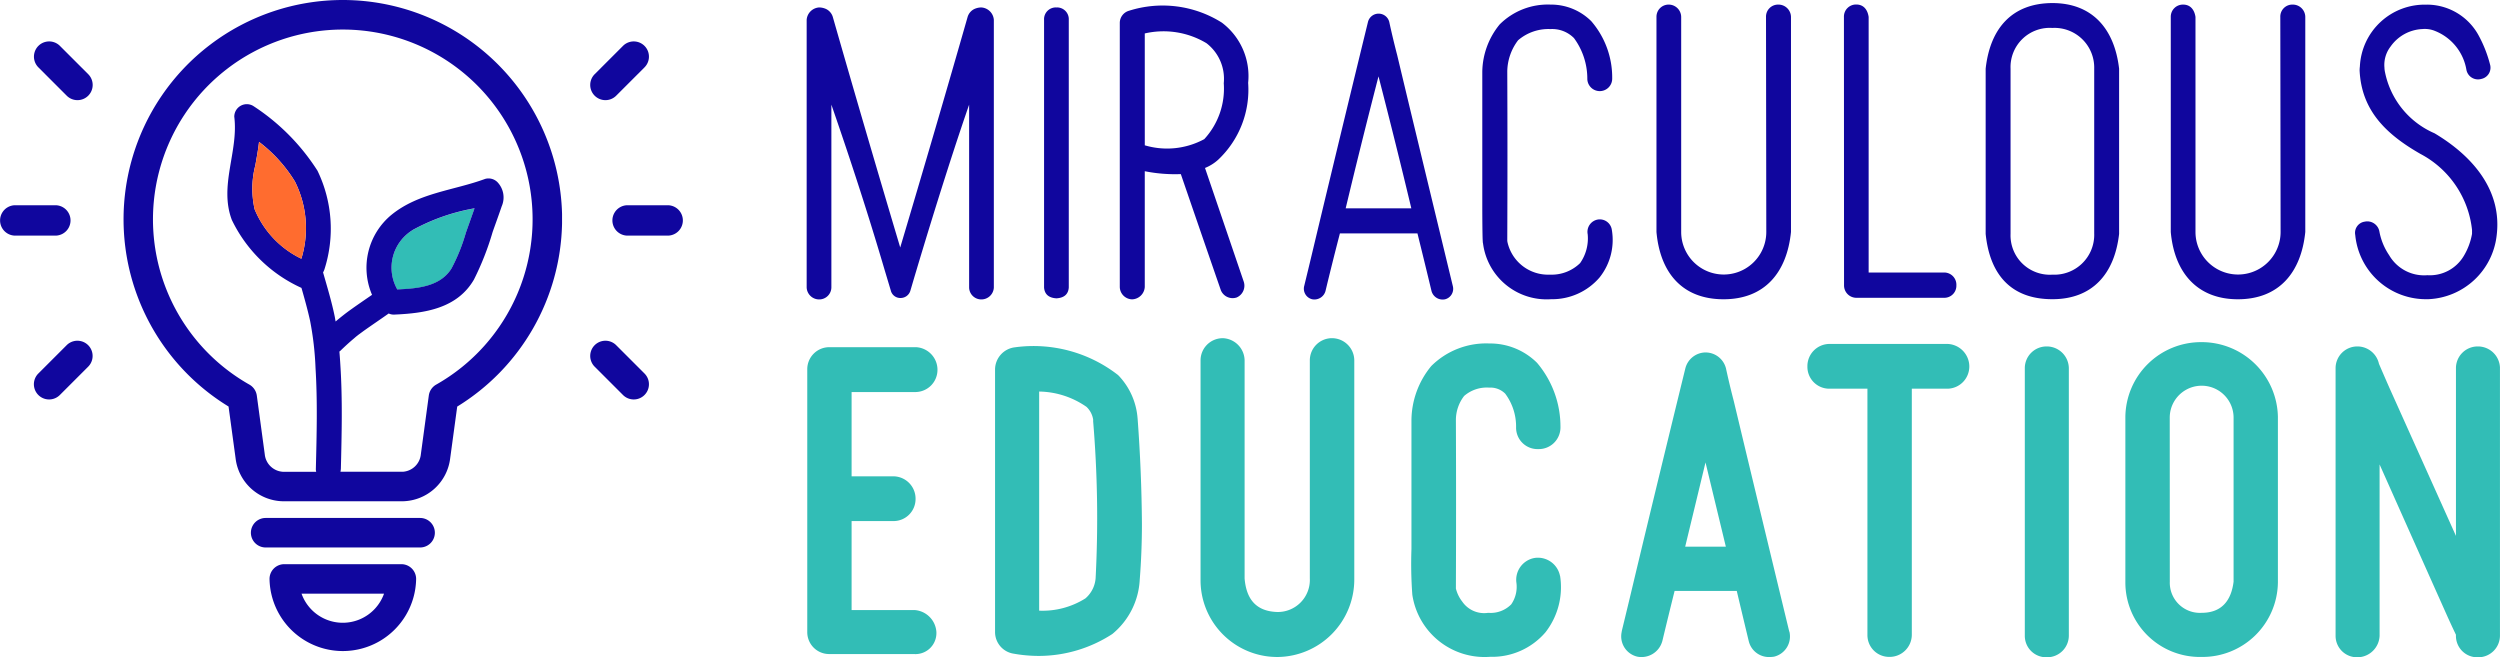 <svg xmlns="http://www.w3.org/2000/svg" width="121.398" height="31.917" viewBox="0 0 121.398 31.917">
  <g id="Group_1009" data-name="Group 1009" transform="translate(-105.258 -278.743)">
    <g id="Group_1005" data-name="Group 1005" transform="translate(144.439 278.895)">
      <path id="Path_213" data-name="Path 213" d="M438.239,281.744a.813.813,0,0,0-.368.088.631.631,0,0,0-.3.368q-1.516,5.3-3.274,11.2-1.759-5.9-3.275-11.2a.631.631,0,0,0-.3-.368.813.813,0,0,0-.368-.088.65.65,0,0,0-.6.6v13a.606.606,0,0,0,.6.578.59.59,0,0,0,.6-.578v-8.88q1.488,4.291,2.574,7.987l.315,1.051a.473.473,0,0,0,.473.35.493.493,0,0,0,.473-.35c.724-2.463,1.862-6.177,2.854-9.038v8.88a.59.59,0,0,0,.6.578.606.606,0,0,0,.6-.578v-13A.65.65,0,0,0,438.239,281.744Z" transform="translate(-429.764 -281.534)" fill="#10069e"/>
      <path id="Path_214" data-name="Path 214" d="M525.794,281.744a.57.57,0,0,1,.6.6v13q-.036.49-.6.525-.561-.035-.6-.525v-13A.57.57,0,0,1,525.794,281.744Z" transform="translate(-513.676 -281.534)" fill="#10069e"/>
      <path id="Path_215" data-name="Path 215" d="M559.794,288.91l1.874,5.5a.625.625,0,0,1-.333.788.617.617,0,0,1-.771-.35q-.946-2.733-1.944-5.64a7.487,7.487,0,0,1-1.751-.14v5.622a.638.638,0,0,1-.613.6.613.613,0,0,1-.6-.6V281.852a.617.617,0,0,1,.455-.578,5.392,5.392,0,0,1,4.5.578,3.249,3.249,0,0,1,1.278,2.925,4.67,4.67,0,0,1-1.453,3.731A2.141,2.141,0,0,1,559.794,288.91Zm-2.924-1.1a3.793,3.793,0,0,0,2.889-.3,3.62,3.62,0,0,0,.946-2.715,2.177,2.177,0,0,0-.841-1.944,4.051,4.051,0,0,0-2.995-.473Z" transform="translate(-540.461 -280.906)" fill="#10069e"/>
      <path id="Path_216" data-name="Path 216" d="M636.893,297.433a.526.526,0,0,1-.368.648.56.56,0,0,1-.665-.4q-.315-1.314-.683-2.8h-3.765q-.386,1.489-.7,2.8a.559.559,0,0,1-.648.4.527.527,0,0,1-.385-.648q.193-.788.385-1.594.455-1.909.911-3.8.893-3.713,1.8-7.426a.533.533,0,0,1,1.033,0q.175.806.385,1.612.455,1.909.911,3.8Q636,293.737,636.893,297.433Zm-5.2-3.766h3.187q-.718-3.012-1.594-6.41Q632.41,290.655,631.692,293.667Z" transform="translate(-605.528 -283.701)" fill="#10069e"/>
      <path id="Path_217" data-name="Path 217" d="M702.276,281.538a3.306,3.306,0,0,1,2.469-.963,2.766,2.766,0,0,1,1.979.806,4.184,4.184,0,0,1,1.016,2.8.6.6,0,0,1-1.208-.017,3.319,3.319,0,0,0-.648-1.962,1.488,1.488,0,0,0-1.138-.438,2.261,2.261,0,0,0-1.576.543,2.559,2.559,0,0,0-.525,1.506q.017,4.11,0,8.2a.429.429,0,0,0,.009.092,2.017,2.017,0,0,0,2.057,1.583,1.974,1.974,0,0,0,1.471-.56,2.093,2.093,0,0,0,.368-1.4.607.607,0,0,1,.508-.718.592.592,0,0,1,.665.508,2.922,2.922,0,0,1-.6,2.312,3.028,3.028,0,0,1-2.346,1.051,3.112,3.112,0,0,1-3.31-2.715q-.035-.035-.035-2.1v-6.235A3.7,3.7,0,0,1,702.276,281.538Z" transform="translate(-668.634 -280.504)" fill="#10069e"/>
      <path id="Path_218" data-name="Path 218" d="M776.745,281.174a.585.585,0,0,1,.6-.6.61.61,0,0,1,.613.6v10.441c-.2,1.973-1.279,3.268-3.275,3.268-2.014,0-3.082-1.3-3.257-3.268V281.174a.59.59,0,0,1,.6-.6.607.607,0,0,1,.6.6v10.441a2.066,2.066,0,0,0,4.133,0Z" transform="translate(-730.17 -280.503)" fill="#10069e"/>
      <path id="Path_219" data-name="Path 219" d="M846.843,281.164a.587.587,0,0,1,.6-.605c.353,0,.549.249.6.605v12.409h3.66a.593.593,0,0,1,.6.623.585.585,0,0,1-.6.605h-4.255a.6.6,0,0,1-.6-.605Z" transform="translate(-796.484 -280.492)" fill="#10069e"/>
      <path id="Path_220" data-name="Path 220" d="M907.091,280c1.948,0,3.018,1.261,3.24,3.188v8.022c-.222,1.939-1.294,3.17-3.24,3.17-2.031,0-3.041-1.22-3.24-3.17v-8.022C904.062,281.252,905.113,280.005,907.091,280Zm2.031,11.209v-8.022a1.928,1.928,0,0,0-2.031-1.979,1.905,1.905,0,0,0-2.031,1.979v8.022a1.909,1.909,0,0,0,2.031,1.979A1.937,1.937,0,0,0,909.123,291.212Z" transform="translate(-846.61 -280.003)" fill="#10069e"/>
      <path id="Path_221" data-name="Path 221" d="M983.582,281.175a.583.583,0,0,1,.6-.6.606.606,0,0,1,.613.6v10.441c-.2,1.973-1.279,3.268-3.275,3.268-1.977,0-3.082-1.3-3.257-3.268V281.175a.589.589,0,0,1,.6-.6c.359,0,.549.258.6.6v10.441a2.066,2.066,0,0,0,4.133,0Z" transform="translate(-912.033 -280.504)" fill="#10069e"/>
      <path id="Path_222" data-name="Path 222" d="M1052.686,283.593a3.15,3.15,0,0,1,3.238-3,.853.853,0,0,1,.124,0,2.859,2.859,0,0,1,2.407,1.5,6.144,6.144,0,0,1,.56,1.438.558.558,0,0,1-.428.667.331.331,0,0,1-.056.013.572.572,0,0,1-.672-.455,2.47,2.47,0,0,0-1.52-1.885,1.3,1.3,0,0,0-.618-.094,1.991,1.991,0,0,0-1.542.846,1.459,1.459,0,0,0-.3,1.029,1.111,1.111,0,0,0,.027.219,4.111,4.111,0,0,0,2.4,2.965l.018.01c1.875,1.12,3.288,2.8,3,4.984a3.488,3.488,0,0,1-3.3,3.064.338.338,0,0,1-.052,0,3.446,3.446,0,0,1-3.511-3.117.546.546,0,0,1,.473-.649.322.322,0,0,1,.071-.011.6.6,0,0,1,.63.5,3.019,3.019,0,0,0,.473,1.143,1.962,1.962,0,0,0,1.856.97,1.918,1.918,0,0,0,1.768-.936,3.138,3.138,0,0,0,.4-1.074c0-.022,0-.087,0-.087v-.1a4.736,4.736,0,0,0-2.5-3.69c-1.658-.947-2.868-2.1-2.959-4.054A1.513,1.513,0,0,1,1052.686,283.593Z" transform="translate(-977.273 -280.518)" fill="#10069e"/>
      <g id="Group_1004" data-name="Group 1004" transform="translate(0.014 16.267)">
        <path id="Path_223" data-name="Path 223" d="M435.172,418.356l-4.2,0h-.024a1.07,1.07,0,0,0-1.062,1.068v12.765a1.062,1.062,0,0,0,1.044,1.068h4.127a1.019,1.019,0,0,0,1.1-.987l0-.015,0-.065a1.142,1.142,0,0,0-1.066-1.07l-3.052,0V426.8h2.038a1.07,1.07,0,0,0,1.068-1.063l0-.025,0-.024a1.086,1.086,0,0,0-1.062-1.061h-2.044v-4.093h3.127a1.078,1.078,0,0,0,1.043-1.061l0-.025,0-.025A1.1,1.1,0,0,0,435.172,418.356Z" transform="translate(-429.881 -417.916)" fill="#32bdb6"/>
        <path id="Path_224" data-name="Path 224" d="M512.37,421.451a3.373,3.373,0,0,0-.926-2.081l-.033-.03A6.682,6.682,0,0,0,506.42,418a1.092,1.092,0,0,0-.971,1.064v12.761a1.062,1.062,0,0,0,.9,1.052,7.028,7.028,0,0,0,1.227.11,6.561,6.561,0,0,0,3.553-1.055l.03-.022a3.647,3.647,0,0,0,1.316-2.627c.07-.887.106-1.8.106-2.712-.012-1.7-.083-3.419-.21-5.116Zm-2.034,7.672h0a1.431,1.431,0,0,1-.5,1.071,3.9,3.9,0,0,1-2.245.595V420.149a4.126,4.126,0,0,1,2.3.745,1.08,1.08,0,0,1,.322.617v.089A56.6,56.6,0,0,1,510.337,429.124Z" transform="translate(-496.325 -417.555)" fill="#32bdb6"/>
        <path id="Path_225" data-name="Path 225" d="M594.5,414.728l-.028,0-.028,0a1.078,1.078,0,0,0-1.038,1.066v10.6a1.557,1.557,0,0,1-1.584,1.63c-1.029-.034-1.5-.628-1.583-1.628V415.789a1.1,1.1,0,0,0-1.037-1.06l-.031,0-.031,0A1.078,1.078,0,0,0,588.1,415.8v10.638a3.725,3.725,0,0,0,3.7,3.771l.026,0,.026,0a3.763,3.763,0,0,0,3.713-3.768V415.789A1.086,1.086,0,0,0,594.5,414.728Z" transform="translate(-568.997 -414.725)" fill="#32bdb6"/>
        <path id="Path_226" data-name="Path 226" d="M680.132,428.165a1.094,1.094,0,0,0-1.195-.859l-.057.009a1.076,1.076,0,0,0-.86,1.209,1.5,1.5,0,0,1-.253,1.04,1.4,1.4,0,0,1-1.092.413h-.018l-.019,0a1.291,1.291,0,0,1-1.249-.546,1.694,1.694,0,0,1-.309-.635c.011-2.712.011-5.468,0-8.185a1.915,1.915,0,0,1,.4-1.166,1.673,1.673,0,0,1,1.208-.406h.019a1.016,1.016,0,0,1,.767.293,2.667,2.667,0,0,1,.529,1.623v.019a1.04,1.04,0,0,0,1.051,1.051h.031A1.054,1.054,0,0,0,680.158,421l0-.031a4.792,4.792,0,0,0-1.126-3.12l-.021-.023a3.233,3.233,0,0,0-2.308-.93h0a3.772,3.772,0,0,0-2.81,1.087l-.018.02a4.18,4.18,0,0,0-.953,2.616v6.259a20.31,20.31,0,0,0,.042,2.215h0a3.547,3.547,0,0,0,3.766,3.019h.048a3.414,3.414,0,0,0,2.65-1.189l.014-.018a3.564,3.564,0,0,0,.7-2.71Z" transform="translate(-643.578 -416.636)" fill="#32bdb6"/>
        <path id="Path_227" data-name="Path 227" d="M765.486,434.06q-.89-3.684-1.781-7.385-.453-1.885-.909-3.793c-.138-.53-.267-1.066-.382-1.6l-.008-.028a1.023,1.023,0,0,0-.969-.741h-.021l-.021,0a1.024,1.024,0,0,0-.95.761c-.6,2.448-1.205,4.939-1.8,7.4q-.455,1.886-.908,3.789-.192.8-.384,1.588l0,.023a1.011,1.011,0,0,0,.716,1.2l.054.013a1.047,1.047,0,0,0,1.192-.729l.01-.032c.192-.8.392-1.619.595-2.432h3.019q.29,1.223.58,2.432l.007.024a1.006,1.006,0,0,0,1,.753,1.487,1.487,0,0,0,.219-.017l.051-.013a1.009,1.009,0,0,0,.7-1.2Zm-3.077-4.115h-1.975q.494-2.041.987-4.092Q761.915,427.9,762.409,429.945Z" transform="translate(-717.798 -419.817)" fill="#32bdb6"/>
        <path id="Path_228" data-name="Path 228" d="M838.975,417.055l-5.757,0-.031,0a1.078,1.078,0,0,0-1.038,1.067v.038a1.062,1.062,0,0,0,1.045,1.068h1.87v11.955a1.055,1.055,0,0,0,1.068,1.068l.022,0,.022,0a1.079,1.079,0,0,0,1.043-1.061V419.228h1.748a1.078,1.078,0,0,0,1.044-1.061l0-.025,0-.025A1.1,1.1,0,0,0,838.975,417.055Z" transform="translate(-783.578 -416.772)" fill="#32bdb6"/>
        <path id="Path_229" data-name="Path 229" d="M920.671,418.057l-.025,0-.025,0a1.055,1.055,0,0,0-1.044,1.05V432.1a1.04,1.04,0,0,0,1.05,1.051h.038a1.055,1.055,0,0,0,1.05-1.045v-13A1.071,1.071,0,0,0,920.671,418.057Z" transform="translate(-860.449 -417.653)" fill="#32bdb6"/>
        <path id="Path_230" data-name="Path 230" d="M963.746,416.323l-.024,0-.025,0a3.673,3.673,0,0,0-3.68,3.626V428a3.62,3.62,0,0,0,3.683,3.61l.022,0,.021,0A3.665,3.665,0,0,0,967.424,428l0-8.024,0-.029A3.7,3.7,0,0,0,963.746,416.323Zm-1.574,3.666a1.549,1.549,0,0,1,3.1,0v7.966c-.116.943-.6,1.512-1.549,1.512a1.463,1.463,0,0,1-1.548-1.51Z" transform="translate(-896.006 -416.128)" fill="#32bdb6"/>
        <path id="Path_231" data-name="Path 231" d="M1052.532,419.1a1.071,1.071,0,0,0-1.043-1.043l-.025,0-.025,0a1.055,1.055,0,0,0-1.045,1.05v8.15l-3.224-7.174q-.257-.583-.515-1.184a1.073,1.073,0,0,0-1.016-.842l-.023,0-.023,0a1.055,1.055,0,0,0-1.044,1.05V432.1a1.04,1.04,0,0,0,1.05,1.051h.023l.022,0a1.088,1.088,0,0,0,1.042-1.037l0-8.327q1.595,3.58,3.189,7.146c.167.377.341.754.518,1.123v.045a1.04,1.04,0,0,0,1.05,1.051h.038a1.055,1.055,0,0,0,1.05-1.045v-13Z" transform="translate(-970.33 -417.653)" fill="#32bdb6"/>
      </g>
    </g>
    <g id="Group_1008" data-name="Group 1008" transform="translate(111.256 278.743)">
      <g id="Group_1007" data-name="Group 1007" transform="translate(0 0)">
        <g id="Group_1006" data-name="Group 1006">
          <path id="Path_232" data-name="Path 232" d="M266.677,362.546c-.016.04-.029.083-.045.125-.123.352-.248.7-.374,1.054a8.916,8.916,0,0,1-.7,1.742c-.552.894-1.678.977-2.639,1.019a.314.314,0,0,0-.019-.045,2.14,2.14,0,0,1,.758-2.834A9.766,9.766,0,0,1,266.677,362.546Z" transform="translate(-249.631 -352.427)" fill="#32bdb6"/>
          <path id="Path_233" data-name="Path 233" d="M214.363,487.056a.716.716,0,0,1,0,1.433h-7.5a.716.716,0,0,1,0-1.433Z" transform="translate(-199.961 -461.904)" fill="#10069e"/>
          <path id="Path_234" data-name="Path 234" d="M220.058,505.642a.718.718,0,0,1,.718.718,3.56,3.56,0,0,1-7.119,0,.716.716,0,0,1,.718-.718Zm-.841,1.433h-4.005a2.126,2.126,0,0,0,4.005,0Z" transform="translate(-206.567 -478.246)" fill="#10069e"/>
          <path id="Path_235" data-name="Path 235" d="M165.588,278.743a10.651,10.651,0,0,0-5.55,19.74l.342,2.514a2.362,2.362,0,0,0,2.292,2.087H168.5A2.367,2.367,0,0,0,170.8,301l.342-2.514a10.674,10.674,0,0,0,5.091-8.888v-.464A10.658,10.658,0,0,0,165.588,278.743Zm4.533,18.676a.722.722,0,0,0-.358.528l-.387,2.858a.941.941,0,0,1-.873.846h-3.031a.927.927,0,0,0,.021-.157c.04-1.67.083-3.341-.024-5.008-.013-.224-.029-.448-.048-.67.016-.016.035-.027.051-.043.213-.206.432-.408.662-.6.051-.045.1-.088.157-.131l.043-.035c.1-.072.192-.141.288-.211.395-.28.8-.552,1.193-.83a.58.58,0,0,0,.28.053c1.484-.064,3.047-.3,3.859-1.7a13.557,13.557,0,0,0,.907-2.308c.147-.416.3-.833.443-1.254a1.073,1.073,0,0,0-.211-1.171.61.61,0,0,0-.59-.157c-1.537.566-3.229.672-4.547,1.74a3.331,3.331,0,0,0-.95,3.891c-.341.235-.686.47-1.022.71-.259.184-.507.382-.747.584-.016-.08-.027-.163-.043-.243-.149-.723-.363-1.43-.566-2.14a.852.852,0,0,0,.069-.157,6.463,6.463,0,0,0-.341-4.782,10.443,10.443,0,0,0-3.127-3.149.609.609,0,0,0-.913.526c.213,1.684-.747,3.349-.118,5.014a6.918,6.918,0,0,0,3.381,3.3c.152.531.3,1.062.419,1.6a15.046,15.046,0,0,1,.264,2.292c.1,1.625.056,3.253.016,4.88a.5.5,0,0,0,.016.157h-1.625a.942.942,0,0,1-.872-.846l-.387-2.858a.729.729,0,0,0-.358-.528,9.217,9.217,0,1,1,9.067,0Zm-1.158-7.5a9.767,9.767,0,0,1,3.021-1.062c-.016.04-.029.083-.045.125-.123.352-.248.7-.374,1.054a8.916,8.916,0,0,1-.7,1.742c-.552.894-1.678.977-2.639,1.019a.317.317,0,0,0-.019-.045A2.14,2.14,0,0,1,168.963,289.923Zm-5.39,1.385a4.609,4.609,0,0,1-2.268-2.4,4.514,4.514,0,0,1,.032-2.127c.067-.379.139-.761.181-1.145a7.007,7.007,0,0,1,1.74,1.919A5.049,5.049,0,0,1,163.573,291.308Z" transform="translate(-154.938 -278.743)" fill="#10069e"/>
          <path id="Path_236" data-name="Path 236" d="M208.769,337.724a5.048,5.048,0,0,1,.315,3.757,4.609,4.609,0,0,1-2.268-2.4,4.514,4.514,0,0,1,.032-2.127c.067-.379.139-.761.181-1.145A7.009,7.009,0,0,1,208.769,337.724Z" transform="translate(-200.449 -328.915)" fill="#ff6c2f"/>
        </g>
      </g>
    </g>
    <path id="Path_237" data-name="Path 237" d="M343.366,298.253a.735.735,0,0,0,.522-.216l1.375-1.375a.738.738,0,0,0-1.044-1.044l-1.375,1.375a.738.738,0,0,0,.522,1.26Z" transform="translate(-208.709 -14.647)" fill="#10069e"/>
    <path id="Path_238" data-name="Path 238" d="M343.888,415.992a.738.738,0,0,0-1.044,1.044l1.375,1.375a.738.738,0,1,0,1.044-1.044Z" transform="translate(-208.709 -120.487)" fill="#10069e"/>
    <path id="Path_239" data-name="Path 239" d="M107.941,361.283H106a.738.738,0,0,0,0,1.476h1.945a.738.738,0,1,0,0-1.476Z" transform="translate(0 -72.574)" fill="#10069e"/>
    <path id="Path_240" data-name="Path 240" d="M121.024,298.253a.735.735,0,0,1-.522-.216l-1.375-1.375a.738.738,0,0,1,1.044-1.044l1.375,1.375a.738.738,0,0,1-.522,1.26Z" transform="translate(-12.004 -14.647)" fill="#10069e"/>
    <path id="Path_241" data-name="Path 241" d="M120.5,415.992a.738.738,0,1,1,1.044,1.044l-1.375,1.375a.738.738,0,1,1-1.044-1.044Z" transform="translate(-12.005 -120.487)" fill="#10069e"/>
    <path id="Path_242" data-name="Path 242" d="M352.3,361.283h1.945a.738.738,0,1,1,0,1.476H352.3a.738.738,0,0,1,0-1.476Z" transform="translate(-216.566 -72.574)" fill="#10069e"/>
  </g>
</svg>
